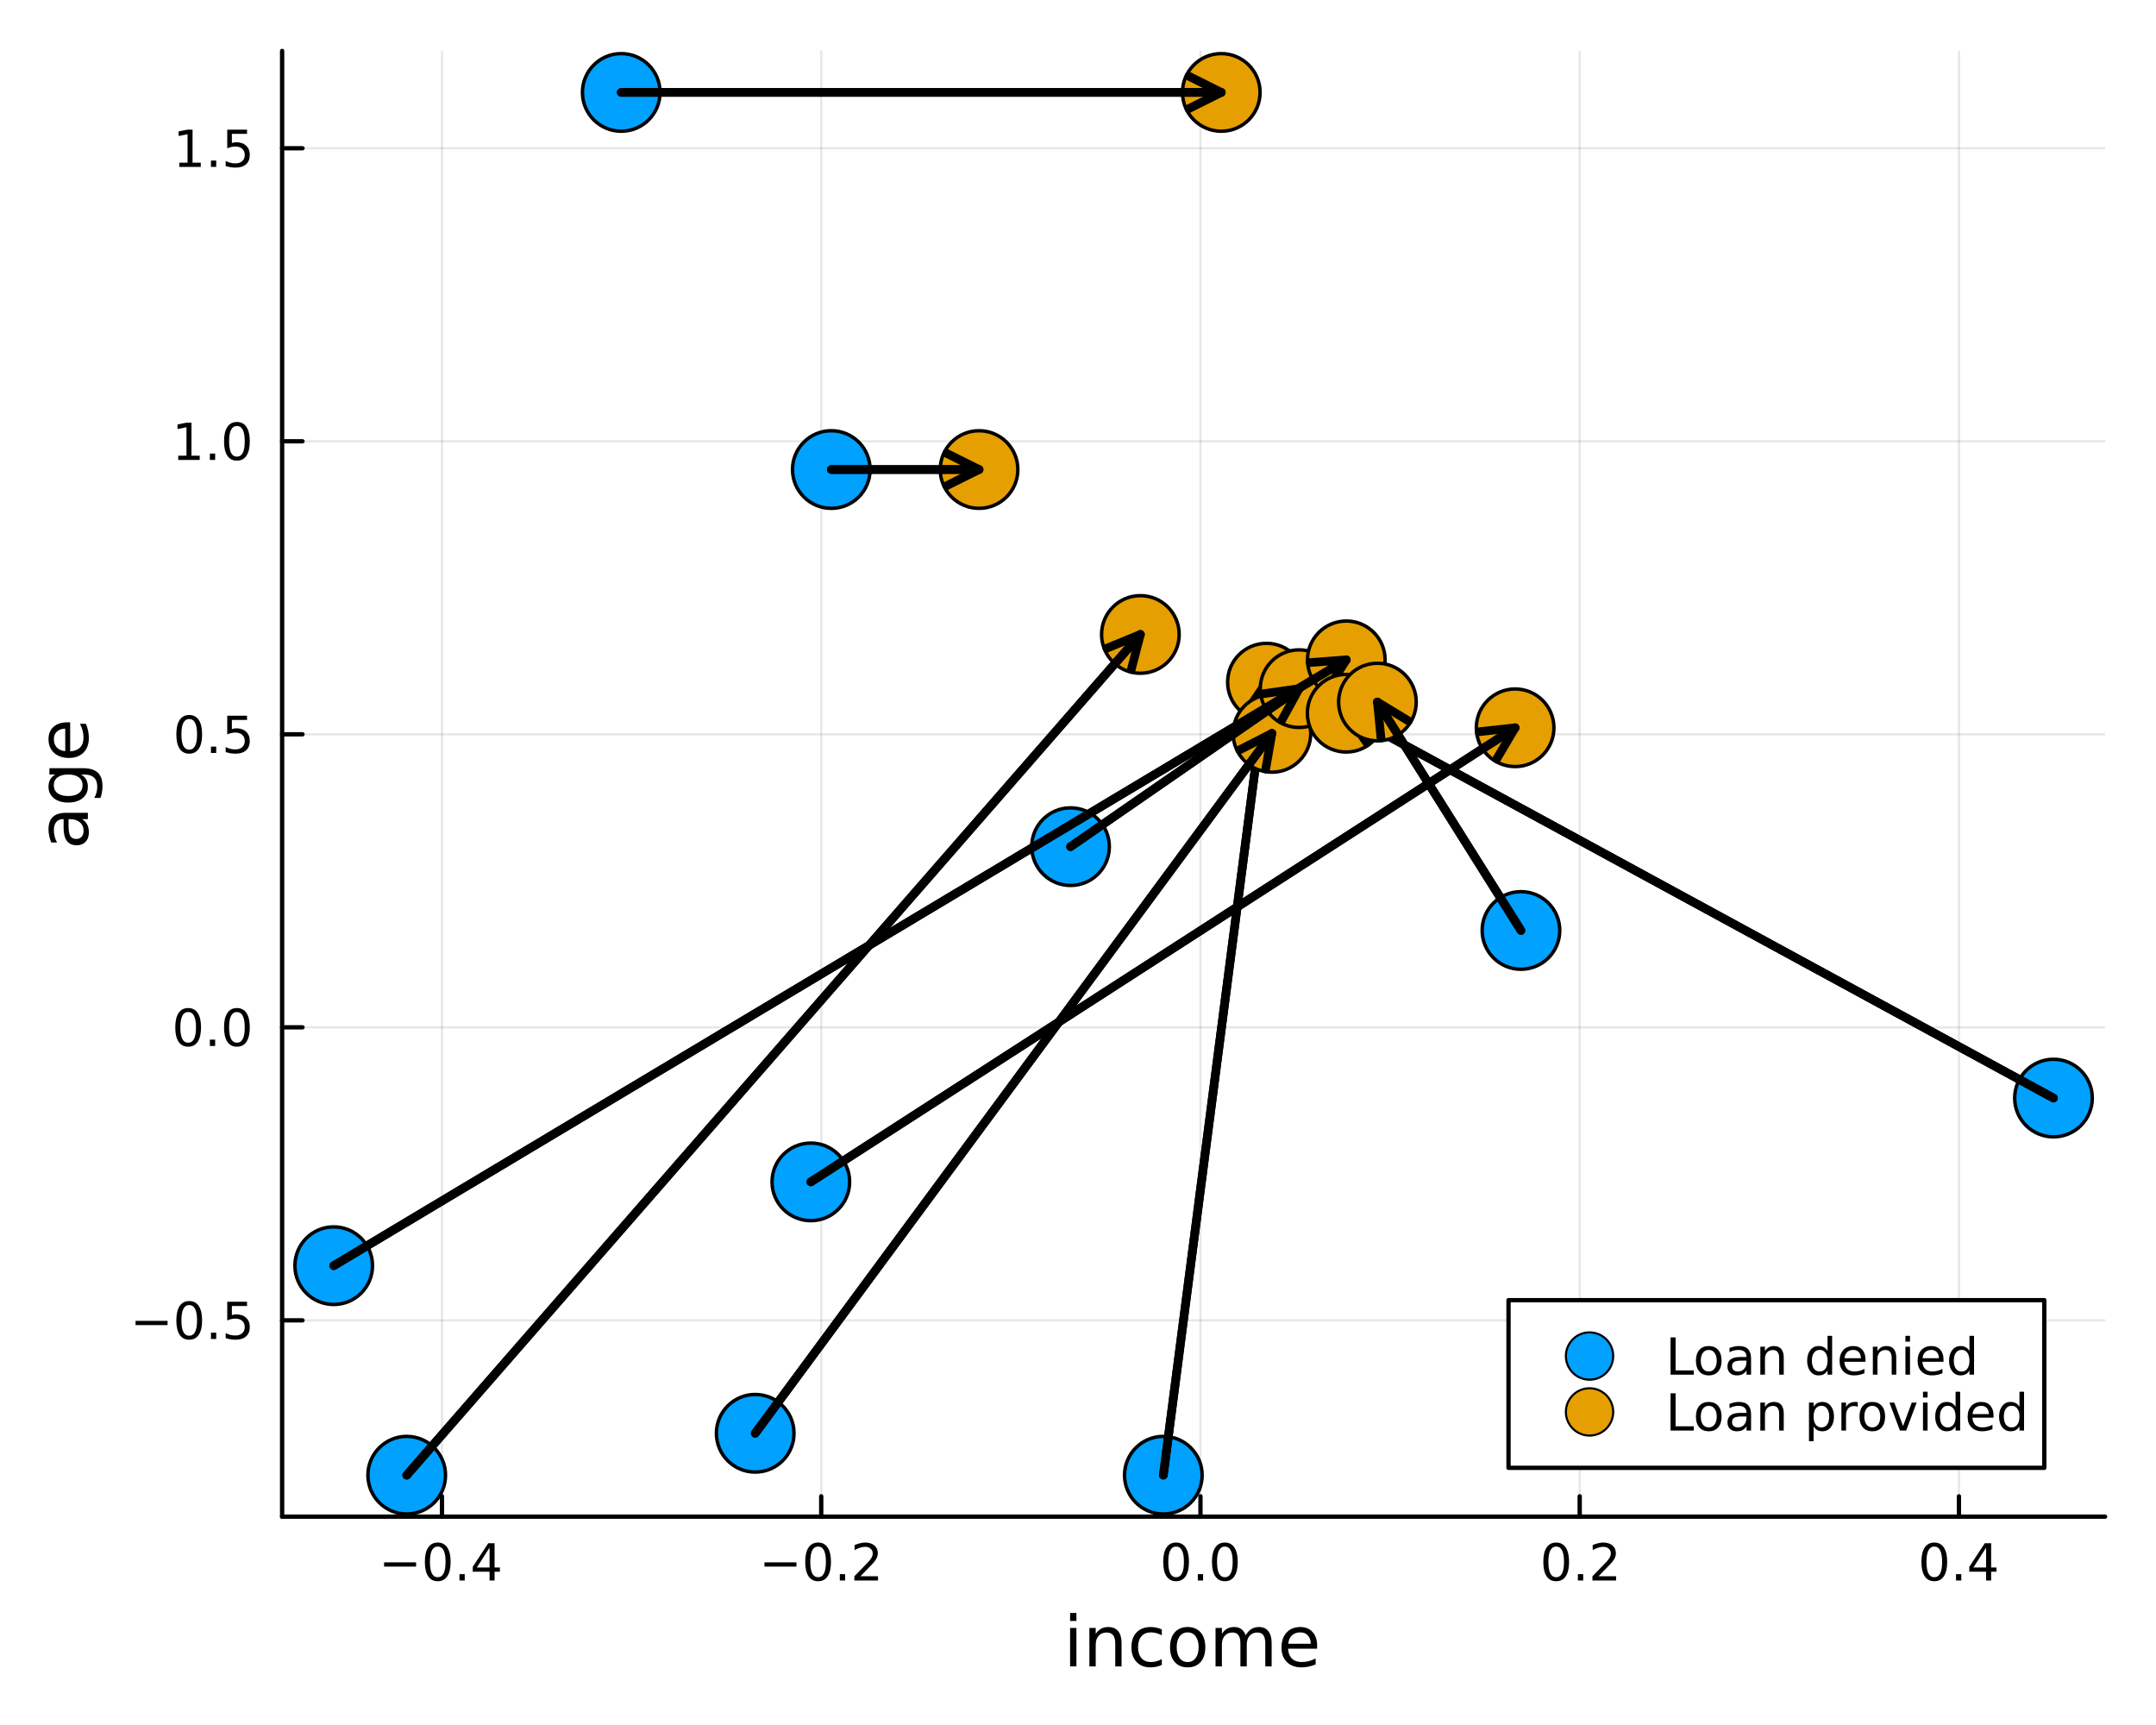 <?xml version="1.0" encoding="utf-8"?>
<svg xmlns="http://www.w3.org/2000/svg" xmlns:xlink="http://www.w3.org/1999/xlink" width="500" height="400" viewBox="0 0 2000 1600">
<rect x="0" y="0" width="2000" height="1600" fill="#333333" stroke="none"/>
<defs>
  <clipPath id="clip810">
    <rect x="0" y="0" width="2000" height="1600"/>
  </clipPath>
</defs>
<path clip-path="url(#clip810)" d="M0 1600 L2000 1600 L2000 0 L0 0  Z" fill="#ffffff" fill-rule="evenodd" fill-opacity="1"/>
<defs>
  <clipPath id="clip811">
    <rect x="400" y="0" width="1401" height="1401"/>
  </clipPath>
</defs>
<path clip-path="url(#clip810)" d="M261.713 1406.76 L1952.76 1406.76 L1952.76 47.244 L261.713 47.244  Z" fill="#ffffff" fill-rule="evenodd" fill-opacity="1"/>
<defs>
  <clipPath id="clip812">
    <rect x="261" y="47" width="1692" height="1361"/>
  </clipPath>
</defs>
<polyline clip-path="url(#clip812)" style="stroke:#000000; stroke-linecap:round; stroke-linejoin:round; stroke-width:2; stroke-opacity:0.1; fill:none" points="410.01,1406.76 410.01,47.244 "/>
<polyline clip-path="url(#clip812)" style="stroke:#000000; stroke-linecap:round; stroke-linejoin:round; stroke-width:2; stroke-opacity:0.1; fill:none" points="761.807,1406.76 761.807,47.244 "/>
<polyline clip-path="url(#clip812)" style="stroke:#000000; stroke-linecap:round; stroke-linejoin:round; stroke-width:2; stroke-opacity:0.1; fill:none" points="1113.6,1406.76 1113.6,47.244 "/>
<polyline clip-path="url(#clip812)" style="stroke:#000000; stroke-linecap:round; stroke-linejoin:round; stroke-width:2; stroke-opacity:0.1; fill:none" points="1465.4,1406.76 1465.4,47.244 "/>
<polyline clip-path="url(#clip812)" style="stroke:#000000; stroke-linecap:round; stroke-linejoin:round; stroke-width:2; stroke-opacity:0.1; fill:none" points="1817.19,1406.76 1817.19,47.244 "/>
<polyline clip-path="url(#clip810)" style="stroke:#000000; stroke-linecap:round; stroke-linejoin:round; stroke-width:4; stroke-opacity:1; fill:none" points="261.713,1406.76 1952.76,1406.76 "/>
<polyline clip-path="url(#clip810)" style="stroke:#000000; stroke-linecap:round; stroke-linejoin:round; stroke-width:4; stroke-opacity:1; fill:none" points="410.01,1406.76 410.01,1387.87 "/>
<polyline clip-path="url(#clip810)" style="stroke:#000000; stroke-linecap:round; stroke-linejoin:round; stroke-width:4; stroke-opacity:1; fill:none" points="761.807,1406.76 761.807,1387.87 "/>
<polyline clip-path="url(#clip810)" style="stroke:#000000; stroke-linecap:round; stroke-linejoin:round; stroke-width:4; stroke-opacity:1; fill:none" points="1113.6,1406.76 1113.6,1387.87 "/>
<polyline clip-path="url(#clip810)" style="stroke:#000000; stroke-linecap:round; stroke-linejoin:round; stroke-width:4; stroke-opacity:1; fill:none" points="1465.4,1406.76 1465.4,1387.87 "/>
<polyline clip-path="url(#clip810)" style="stroke:#000000; stroke-linecap:round; stroke-linejoin:round; stroke-width:4; stroke-opacity:1; fill:none" points="1817.19,1406.76 1817.19,1387.87 "/>
<path clip-path="url(#clip810)" d="M356.295 1449.14 L385.971 1449.14 L385.971 1453.07 L356.295 1453.07 L356.295 1449.14 Z" fill="#000000" fill-rule="nonzero" fill-opacity="1" /><path clip-path="url(#clip810)" d="M406.064 1434.48 Q402.453 1434.48 400.624 1438.05 Q398.818 1441.59 398.818 1448.72 Q398.818 1455.83 400.624 1459.39 Q402.453 1462.93 406.064 1462.93 Q409.698 1462.93 411.503 1459.39 Q413.332 1455.83 413.332 1448.72 Q413.332 1441.59 411.503 1438.05 Q409.698 1434.48 406.064 1434.48 M406.064 1430.78 Q411.874 1430.78 414.929 1435.39 Q418.008 1439.97 418.008 1448.72 Q418.008 1457.45 414.929 1462.05 Q411.874 1466.64 406.064 1466.64 Q400.254 1466.64 397.175 1462.05 Q394.119 1457.45 394.119 1448.72 Q394.119 1439.97 397.175 1435.39 Q400.254 1430.78 406.064 1430.78 Z" fill="#000000" fill-rule="nonzero" fill-opacity="1" /><path clip-path="url(#clip810)" d="M426.226 1460.08 L431.11 1460.08 L431.11 1465.96 L426.226 1465.96 L426.226 1460.08 Z" fill="#000000" fill-rule="nonzero" fill-opacity="1" /><path clip-path="url(#clip810)" d="M454.142 1435.48 L442.337 1453.93 L454.142 1453.93 L454.142 1435.48 M452.915 1431.4 L458.795 1431.4 L458.795 1453.93 L463.725 1453.93 L463.725 1457.82 L458.795 1457.82 L458.795 1465.96 L454.142 1465.96 L454.142 1457.82 L438.54 1457.82 L438.54 1453.3 L452.915 1431.4 Z" fill="#000000" fill-rule="nonzero" fill-opacity="1" /><path clip-path="url(#clip810)" d="M709.133 1449.14 L738.809 1449.14 L738.809 1453.07 L709.133 1453.07 L709.133 1449.14 Z" fill="#000000" fill-rule="nonzero" fill-opacity="1" /><path clip-path="url(#clip810)" d="M758.901 1434.48 Q755.29 1434.48 753.462 1438.05 Q751.656 1441.59 751.656 1448.72 Q751.656 1455.83 753.462 1459.39 Q755.29 1462.93 758.901 1462.93 Q762.536 1462.93 764.341 1459.39 Q766.17 1455.83 766.17 1448.72 Q766.17 1441.59 764.341 1438.05 Q762.536 1434.48 758.901 1434.48 M758.901 1430.78 Q764.712 1430.78 767.767 1435.39 Q770.846 1439.97 770.846 1448.72 Q770.846 1457.45 767.767 1462.05 Q764.712 1466.64 758.901 1466.64 Q753.091 1466.64 750.013 1462.05 Q746.957 1457.45 746.957 1448.72 Q746.957 1439.97 750.013 1435.39 Q753.091 1430.78 758.901 1430.78 Z" fill="#000000" fill-rule="nonzero" fill-opacity="1" /><path clip-path="url(#clip810)" d="M779.063 1460.08 L783.948 1460.08 L783.948 1465.96 L779.063 1465.96 L779.063 1460.08 Z" fill="#000000" fill-rule="nonzero" fill-opacity="1" /><path clip-path="url(#clip810)" d="M798.161 1462.03 L814.48 1462.03 L814.48 1465.96 L792.536 1465.96 L792.536 1462.03 Q795.198 1459.27 799.781 1454.64 Q804.387 1449.99 805.568 1448.65 Q807.813 1446.13 808.693 1444.39 Q809.596 1442.63 809.596 1440.94 Q809.596 1438.19 807.651 1436.45 Q805.73 1434.71 802.628 1434.71 Q800.429 1434.71 797.975 1435.48 Q795.545 1436.24 792.767 1437.79 L792.767 1433.07 Q795.591 1431.94 798.045 1431.36 Q800.498 1430.78 802.535 1430.78 Q807.906 1430.78 811.1 1433.46 Q814.295 1436.15 814.295 1440.64 Q814.295 1442.77 813.485 1444.69 Q812.697 1446.59 810.591 1449.18 Q810.012 1449.85 806.91 1453.07 Q803.809 1456.26 798.161 1462.03 Z" fill="#000000" fill-rule="nonzero" fill-opacity="1" /><path clip-path="url(#clip810)" d="M1090.99 1434.48 Q1087.38 1434.48 1085.55 1438.05 Q1083.74 1441.59 1083.74 1448.72 Q1083.74 1455.83 1085.55 1459.39 Q1087.38 1462.93 1090.99 1462.93 Q1094.62 1462.93 1096.43 1459.39 Q1098.26 1455.83 1098.26 1448.72 Q1098.26 1441.59 1096.43 1438.05 Q1094.62 1434.48 1090.99 1434.48 M1090.99 1430.78 Q1096.8 1430.78 1099.85 1435.39 Q1102.93 1439.97 1102.93 1448.72 Q1102.93 1457.45 1099.85 1462.05 Q1096.8 1466.64 1090.99 1466.64 Q1085.18 1466.64 1082.1 1462.05 Q1079.04 1457.45 1079.04 1448.72 Q1079.04 1439.97 1082.1 1435.39 Q1085.18 1430.78 1090.99 1430.78 Z" fill="#000000" fill-rule="nonzero" fill-opacity="1" /><path clip-path="url(#clip810)" d="M1111.15 1460.08 L1116.03 1460.08 L1116.03 1465.96 L1111.15 1465.96 L1111.15 1460.08 Z" fill="#000000" fill-rule="nonzero" fill-opacity="1" /><path clip-path="url(#clip810)" d="M1136.22 1434.48 Q1132.61 1434.48 1130.78 1438.05 Q1128.97 1441.59 1128.97 1448.72 Q1128.97 1455.83 1130.78 1459.39 Q1132.61 1462.93 1136.22 1462.93 Q1139.85 1462.93 1141.66 1459.39 Q1143.49 1455.83 1143.49 1448.72 Q1143.49 1441.59 1141.66 1438.05 Q1139.85 1434.48 1136.22 1434.48 M1136.22 1430.78 Q1142.03 1430.78 1145.08 1435.39 Q1148.16 1439.97 1148.16 1448.72 Q1148.16 1457.45 1145.08 1462.05 Q1142.03 1466.64 1136.22 1466.64 Q1130.41 1466.64 1127.33 1462.05 Q1124.27 1457.45 1124.27 1448.72 Q1124.27 1439.97 1127.33 1435.39 Q1130.41 1430.78 1136.22 1430.78 Z" fill="#000000" fill-rule="nonzero" fill-opacity="1" /><path clip-path="url(#clip810)" d="M1443.58 1434.48 Q1439.97 1434.48 1438.14 1438.05 Q1436.34 1441.59 1436.34 1448.72 Q1436.34 1455.83 1438.14 1459.39 Q1439.97 1462.93 1443.58 1462.93 Q1447.22 1462.93 1449.02 1459.39 Q1450.85 1455.83 1450.85 1448.72 Q1450.85 1441.59 1449.02 1438.05 Q1447.22 1434.48 1443.58 1434.48 M1443.58 1430.78 Q1449.39 1430.78 1452.45 1435.39 Q1455.53 1439.97 1455.53 1448.72 Q1455.53 1457.45 1452.45 1462.05 Q1449.39 1466.64 1443.58 1466.64 Q1437.77 1466.64 1434.69 1462.05 Q1431.64 1457.45 1431.64 1448.72 Q1431.64 1439.97 1434.69 1435.39 Q1437.77 1430.78 1443.58 1430.78 Z" fill="#000000" fill-rule="nonzero" fill-opacity="1" /><path clip-path="url(#clip810)" d="M1463.74 1460.08 L1468.63 1460.08 L1468.63 1465.96 L1463.74 1465.96 L1463.74 1460.08 Z" fill="#000000" fill-rule="nonzero" fill-opacity="1" /><path clip-path="url(#clip810)" d="M1482.84 1462.03 L1499.16 1462.03 L1499.16 1465.96 L1477.22 1465.96 L1477.22 1462.03 Q1479.88 1459.27 1484.46 1454.64 Q1489.07 1449.99 1490.25 1448.65 Q1492.49 1446.13 1493.37 1444.39 Q1494.28 1442.63 1494.28 1440.94 Q1494.28 1438.19 1492.33 1436.45 Q1490.41 1434.71 1487.31 1434.71 Q1485.11 1434.71 1482.66 1435.48 Q1480.23 1436.24 1477.45 1437.79 L1477.45 1433.07 Q1480.27 1431.94 1482.73 1431.36 Q1485.18 1430.78 1487.22 1430.78 Q1492.59 1430.78 1495.78 1433.46 Q1498.97 1436.15 1498.97 1440.64 Q1498.97 1442.77 1498.16 1444.69 Q1497.38 1446.59 1495.27 1449.18 Q1494.69 1449.85 1491.59 1453.07 Q1488.49 1456.26 1482.84 1462.03 Z" fill="#000000" fill-rule="nonzero" fill-opacity="1" /><path clip-path="url(#clip810)" d="M1794.34 1434.48 Q1790.73 1434.48 1788.9 1438.05 Q1787.09 1441.59 1787.09 1448.72 Q1787.09 1455.83 1788.9 1459.39 Q1790.73 1462.93 1794.34 1462.93 Q1797.97 1462.93 1799.78 1459.39 Q1801.6 1455.83 1801.6 1448.72 Q1801.6 1441.59 1799.78 1438.05 Q1797.97 1434.48 1794.34 1434.48 M1794.34 1430.78 Q1800.15 1430.78 1803.2 1435.39 Q1806.28 1439.97 1806.28 1448.72 Q1806.28 1457.45 1803.2 1462.05 Q1800.15 1466.64 1794.34 1466.64 Q1788.53 1466.64 1785.45 1462.05 Q1782.39 1457.45 1782.39 1448.72 Q1782.39 1439.97 1785.45 1435.39 Q1788.53 1430.78 1794.34 1430.78 Z" fill="#000000" fill-rule="nonzero" fill-opacity="1" /><path clip-path="url(#clip810)" d="M1814.5 1460.08 L1819.38 1460.08 L1819.38 1465.96 L1814.5 1465.96 L1814.5 1460.08 Z" fill="#000000" fill-rule="nonzero" fill-opacity="1" /><path clip-path="url(#clip810)" d="M1842.41 1435.48 L1830.61 1453.93 L1842.41 1453.93 L1842.41 1435.48 M1841.19 1431.4 L1847.07 1431.4 L1847.07 1453.93 L1852 1453.93 L1852 1457.82 L1847.07 1457.82 L1847.07 1465.96 L1842.41 1465.96 L1842.41 1457.82 L1826.81 1457.82 L1826.81 1453.3 L1841.19 1431.4 Z" fill="#000000" fill-rule="nonzero" fill-opacity="1" /><path clip-path="url(#clip810)" d="M992.667 1509.98 L998.524 1509.98 L998.524 1545.63 L992.667 1545.63 L992.667 1509.98 M992.667 1496.1 L998.524 1496.1 L998.524 1503.52 L992.667 1503.52 L992.667 1496.1 Z" fill="#000000" fill-rule="nonzero" fill-opacity="1" /><path clip-path="url(#clip810)" d="M1040.41 1524.11 L1040.41 1545.63 L1034.55 1545.63 L1034.55 1524.3 Q1034.55 1519.24 1032.58 1516.73 Q1030.61 1514.21 1026.66 1514.21 Q1021.92 1514.21 1019.18 1517.24 Q1016.44 1520.26 1016.44 1525.48 L1016.44 1545.63 L1010.56 1545.63 L1010.56 1509.98 L1016.44 1509.98 L1016.44 1515.52 Q1018.54 1512.3 1021.38 1510.71 Q1024.24 1509.12 1027.97 1509.12 Q1034.11 1509.12 1037.26 1512.94 Q1040.41 1516.73 1040.41 1524.11 Z" fill="#000000" fill-rule="nonzero" fill-opacity="1" /><path clip-path="url(#clip810)" d="M1077.75 1511.35 L1077.75 1516.82 Q1075.26 1515.45 1072.75 1514.79 Q1070.27 1514.09 1067.72 1514.09 Q1062.02 1514.09 1058.87 1517.71 Q1055.72 1521.31 1055.72 1527.84 Q1055.72 1534.36 1058.87 1537.99 Q1062.02 1541.59 1067.72 1541.59 Q1070.27 1541.59 1072.75 1540.92 Q1075.26 1540.22 1077.75 1538.85 L1077.75 1544.26 Q1075.29 1545.41 1072.65 1545.98 Q1070.04 1546.55 1067.08 1546.55 Q1059.03 1546.55 1054.29 1541.49 Q1049.55 1536.43 1049.55 1527.84 Q1049.55 1519.11 1054.32 1514.12 Q1059.13 1509.12 1067.46 1509.12 Q1070.17 1509.12 1072.75 1509.69 Q1075.33 1510.23 1077.75 1511.35 Z" fill="#000000" fill-rule="nonzero" fill-opacity="1" /><path clip-path="url(#clip810)" d="M1101.74 1514.09 Q1097.03 1514.09 1094.3 1517.78 Q1091.56 1521.44 1091.56 1527.84 Q1091.56 1534.23 1094.26 1537.93 Q1097 1541.59 1101.74 1541.59 Q1106.42 1541.59 1109.16 1537.89 Q1111.9 1534.2 1111.9 1527.84 Q1111.9 1521.5 1109.16 1517.81 Q1106.42 1514.09 1101.74 1514.09 M1101.74 1509.12 Q1109.38 1509.12 1113.74 1514.09 Q1118.1 1519.05 1118.1 1527.84 Q1118.1 1536.59 1113.74 1541.59 Q1109.38 1546.55 1101.74 1546.55 Q1094.07 1546.55 1089.71 1541.59 Q1085.38 1536.59 1085.38 1527.84 Q1085.38 1519.05 1089.71 1514.09 Q1094.07 1509.12 1101.74 1509.12 Z" fill="#000000" fill-rule="nonzero" fill-opacity="1" /><path clip-path="url(#clip810)" d="M1155.57 1516.82 Q1157.76 1512.88 1160.82 1511 Q1163.87 1509.12 1168.01 1509.12 Q1173.58 1509.12 1176.6 1513.04 Q1179.63 1516.92 1179.63 1524.11 L1179.63 1545.63 L1173.74 1545.63 L1173.74 1524.3 Q1173.74 1519.18 1171.93 1516.7 Q1170.11 1514.21 1166.39 1514.21 Q1161.84 1514.21 1159.19 1517.24 Q1156.55 1520.26 1156.55 1525.48 L1156.55 1545.63 L1150.66 1545.63 L1150.66 1524.3 Q1150.66 1519.15 1148.85 1516.7 Q1147.04 1514.21 1143.25 1514.21 Q1138.76 1514.21 1136.12 1517.27 Q1133.48 1520.29 1133.48 1525.48 L1133.48 1545.63 L1127.59 1545.63 L1127.59 1509.98 L1133.48 1509.98 L1133.48 1515.52 Q1135.48 1512.24 1138.28 1510.68 Q1141.08 1509.12 1144.94 1509.12 Q1148.82 1509.12 1151.52 1511.09 Q1154.26 1513.07 1155.57 1516.82 Z" fill="#000000" fill-rule="nonzero" fill-opacity="1" /><path clip-path="url(#clip810)" d="M1221.8 1526.34 L1221.8 1529.2 L1194.87 1529.2 Q1195.26 1535.25 1198.5 1538.43 Q1201.78 1541.59 1207.61 1541.59 Q1210.98 1541.59 1214.13 1540.76 Q1217.31 1539.93 1220.43 1538.28 L1220.43 1543.81 Q1217.28 1545.15 1213.97 1545.85 Q1210.66 1546.55 1207.26 1546.55 Q1198.73 1546.55 1193.73 1541.59 Q1188.76 1536.62 1188.76 1528.15 Q1188.76 1519.4 1193.47 1514.28 Q1198.22 1509.12 1206.24 1509.12 Q1213.43 1509.12 1217.6 1513.77 Q1221.8 1518.38 1221.8 1526.34 M1215.94 1524.62 Q1215.88 1519.81 1213.24 1516.95 Q1210.63 1514.09 1206.3 1514.09 Q1201.4 1514.09 1198.44 1516.85 Q1195.51 1519.62 1195.07 1524.65 L1215.94 1524.62 Z" fill="#000000" fill-rule="nonzero" fill-opacity="1" /><polyline clip-path="url(#clip812)" style="stroke:#000000; stroke-linecap:round; stroke-linejoin:round; stroke-width:2; stroke-opacity:0.1; fill:none" points="261.713,1224.69 1952.76,1224.69 "/>
<polyline clip-path="url(#clip812)" style="stroke:#000000; stroke-linecap:round; stroke-linejoin:round; stroke-width:2; stroke-opacity:0.1; fill:none" points="261.713,952.899 1952.76,952.899 "/>
<polyline clip-path="url(#clip812)" style="stroke:#000000; stroke-linecap:round; stroke-linejoin:round; stroke-width:2; stroke-opacity:0.1; fill:none" points="261.713,681.106 1952.76,681.106 "/>
<polyline clip-path="url(#clip812)" style="stroke:#000000; stroke-linecap:round; stroke-linejoin:round; stroke-width:2; stroke-opacity:0.1; fill:none" points="261.713,409.314 1952.76,409.314 "/>
<polyline clip-path="url(#clip812)" style="stroke:#000000; stroke-linecap:round; stroke-linejoin:round; stroke-width:2; stroke-opacity:0.1; fill:none" points="261.713,137.521 1952.76,137.521 "/>
<polyline clip-path="url(#clip810)" style="stroke:#000000; stroke-linecap:round; stroke-linejoin:round; stroke-width:4; stroke-opacity:1; fill:none" points="261.713,1406.76 261.713,47.244 "/>
<polyline clip-path="url(#clip810)" style="stroke:#000000; stroke-linecap:round; stroke-linejoin:round; stroke-width:4; stroke-opacity:1; fill:none" points="261.713,1224.69 280.61,1224.69 "/>
<polyline clip-path="url(#clip810)" style="stroke:#000000; stroke-linecap:round; stroke-linejoin:round; stroke-width:4; stroke-opacity:1; fill:none" points="261.713,952.899 280.61,952.899 "/>
<polyline clip-path="url(#clip810)" style="stroke:#000000; stroke-linecap:round; stroke-linejoin:round; stroke-width:4; stroke-opacity:1; fill:none" points="261.713,681.106 280.61,681.106 "/>
<polyline clip-path="url(#clip810)" style="stroke:#000000; stroke-linecap:round; stroke-linejoin:round; stroke-width:4; stroke-opacity:1; fill:none" points="261.713,409.314 280.61,409.314 "/>
<polyline clip-path="url(#clip810)" style="stroke:#000000; stroke-linecap:round; stroke-linejoin:round; stroke-width:4; stroke-opacity:1; fill:none" points="261.713,137.521 280.61,137.521 "/>
<path clip-path="url(#clip810)" d="M125.764 1225.14 L155.44 1225.14 L155.44 1229.08 L125.764 1229.08 L125.764 1225.14 Z" fill="#000000" fill-rule="nonzero" fill-opacity="1" /><path clip-path="url(#clip810)" d="M175.532 1210.49 Q171.921 1210.49 170.093 1214.05 Q168.287 1217.6 168.287 1224.73 Q168.287 1231.83 170.093 1235.4 Q171.921 1238.94 175.532 1238.94 Q179.167 1238.94 180.972 1235.4 Q182.801 1231.83 182.801 1224.73 Q182.801 1217.6 180.972 1214.05 Q179.167 1210.49 175.532 1210.49 M175.532 1206.79 Q181.343 1206.79 184.398 1211.39 Q187.477 1215.98 187.477 1224.73 Q187.477 1233.45 184.398 1238.06 Q181.343 1242.64 175.532 1242.64 Q169.722 1242.64 166.644 1238.06 Q163.588 1233.45 163.588 1224.73 Q163.588 1215.98 166.644 1211.39 Q169.722 1206.79 175.532 1206.79 Z" fill="#000000" fill-rule="nonzero" fill-opacity="1" /><path clip-path="url(#clip810)" d="M195.694 1236.09 L200.579 1236.09 L200.579 1241.97 L195.694 1241.97 L195.694 1236.09 Z" fill="#000000" fill-rule="nonzero" fill-opacity="1" /><path clip-path="url(#clip810)" d="M210.81 1207.41 L229.166 1207.41 L229.166 1211.35 L215.092 1211.35 L215.092 1219.82 Q216.111 1219.47 217.129 1219.31 Q218.148 1219.12 219.166 1219.12 Q224.953 1219.12 228.333 1222.3 Q231.713 1225.47 231.713 1230.88 Q231.713 1236.46 228.24 1239.56 Q224.768 1242.64 218.449 1242.64 Q216.273 1242.64 214.004 1242.27 Q211.759 1241.9 209.352 1241.16 L209.352 1236.46 Q211.435 1237.6 213.657 1238.15 Q215.879 1238.71 218.356 1238.71 Q222.361 1238.71 224.699 1236.6 Q227.037 1234.49 227.037 1230.88 Q227.037 1227.27 224.699 1225.17 Q222.361 1223.06 218.356 1223.06 Q216.481 1223.06 214.606 1223.48 Q212.754 1223.89 210.81 1224.77 L210.81 1207.41 Z" fill="#000000" fill-rule="nonzero" fill-opacity="1" /><path clip-path="url(#clip810)" d="M174.537 938.697 Q170.926 938.697 169.097 942.262 Q167.292 945.804 167.292 952.933 Q167.292 960.04 169.097 963.605 Q170.926 967.146 174.537 967.146 Q178.171 967.146 179.977 963.605 Q181.806 960.04 181.806 952.933 Q181.806 945.804 179.977 942.262 Q178.171 938.697 174.537 938.697 M174.537 934.994 Q180.347 934.994 183.403 939.6 Q186.481 944.183 186.481 952.933 Q186.481 961.66 183.403 966.267 Q180.347 970.85 174.537 970.85 Q168.727 970.85 165.648 966.267 Q162.593 961.66 162.593 952.933 Q162.593 944.183 165.648 939.6 Q168.727 934.994 174.537 934.994 Z" fill="#000000" fill-rule="nonzero" fill-opacity="1" /><path clip-path="url(#clip810)" d="M194.699 964.299 L199.583 964.299 L199.583 970.179 L194.699 970.179 L194.699 964.299 Z" fill="#000000" fill-rule="nonzero" fill-opacity="1" /><path clip-path="url(#clip810)" d="M219.768 938.697 Q216.157 938.697 214.328 942.262 Q212.523 945.804 212.523 952.933 Q212.523 960.04 214.328 963.605 Q216.157 967.146 219.768 967.146 Q223.403 967.146 225.208 963.605 Q227.037 960.04 227.037 952.933 Q227.037 945.804 225.208 942.262 Q223.403 938.697 219.768 938.697 M219.768 934.994 Q225.578 934.994 228.634 939.6 Q231.713 944.183 231.713 952.933 Q231.713 961.66 228.634 966.267 Q225.578 970.85 219.768 970.85 Q213.958 970.85 210.879 966.267 Q207.824 961.66 207.824 952.933 Q207.824 944.183 210.879 939.6 Q213.958 934.994 219.768 934.994 Z" fill="#000000" fill-rule="nonzero" fill-opacity="1" /><path clip-path="url(#clip810)" d="M175.532 666.905 Q171.921 666.905 170.093 670.47 Q168.287 674.011 168.287 681.141 Q168.287 688.247 170.093 691.812 Q171.921 695.354 175.532 695.354 Q179.167 695.354 180.972 691.812 Q182.801 688.247 182.801 681.141 Q182.801 674.011 180.972 670.47 Q179.167 666.905 175.532 666.905 M175.532 663.201 Q181.343 663.201 184.398 667.808 Q187.477 672.391 187.477 681.141 Q187.477 689.868 184.398 694.474 Q181.343 699.057 175.532 699.057 Q169.722 699.057 166.644 694.474 Q163.588 689.868 163.588 681.141 Q163.588 672.391 166.644 667.808 Q169.722 663.201 175.532 663.201 Z" fill="#000000" fill-rule="nonzero" fill-opacity="1" /><path clip-path="url(#clip810)" d="M195.694 692.507 L200.579 692.507 L200.579 698.386 L195.694 698.386 L195.694 692.507 Z" fill="#000000" fill-rule="nonzero" fill-opacity="1" /><path clip-path="url(#clip810)" d="M210.81 663.826 L229.166 663.826 L229.166 667.761 L215.092 667.761 L215.092 676.233 Q216.111 675.886 217.129 675.724 Q218.148 675.539 219.166 675.539 Q224.953 675.539 228.333 678.71 Q231.713 681.882 231.713 687.298 Q231.713 692.877 228.24 695.979 Q224.768 699.057 218.449 699.057 Q216.273 699.057 214.004 698.687 Q211.759 698.317 209.352 697.576 L209.352 692.877 Q211.435 694.011 213.657 694.567 Q215.879 695.122 218.356 695.122 Q222.361 695.122 224.699 693.016 Q227.037 690.909 227.037 687.298 Q227.037 683.687 224.699 681.581 Q222.361 679.474 218.356 679.474 Q216.481 679.474 214.606 679.891 Q212.754 680.308 210.81 681.187 L210.81 663.826 Z" fill="#000000" fill-rule="nonzero" fill-opacity="1" /><path clip-path="url(#clip810)" d="M165.347 422.659 L172.986 422.659 L172.986 396.293 L164.676 397.96 L164.676 393.7 L172.94 392.034 L177.616 392.034 L177.616 422.659 L185.255 422.659 L185.255 426.594 L165.347 426.594 L165.347 422.659 Z" fill="#000000" fill-rule="nonzero" fill-opacity="1" /><path clip-path="url(#clip810)" d="M194.699 420.714 L199.583 420.714 L199.583 426.594 L194.699 426.594 L194.699 420.714 Z" fill="#000000" fill-rule="nonzero" fill-opacity="1" /><path clip-path="url(#clip810)" d="M219.768 395.112 Q216.157 395.112 214.328 398.677 Q212.523 402.219 212.523 409.348 Q212.523 416.455 214.328 420.02 Q216.157 423.561 219.768 423.561 Q223.403 423.561 225.208 420.02 Q227.037 416.455 227.037 409.348 Q227.037 402.219 225.208 398.677 Q223.403 395.112 219.768 395.112 M219.768 391.409 Q225.578 391.409 228.634 396.015 Q231.713 400.599 231.713 409.348 Q231.713 418.075 228.634 422.682 Q225.578 427.265 219.768 427.265 Q213.958 427.265 210.879 422.682 Q207.824 418.075 207.824 409.348 Q207.824 400.599 210.879 396.015 Q213.958 391.409 219.768 391.409 Z" fill="#000000" fill-rule="nonzero" fill-opacity="1" /><path clip-path="url(#clip810)" d="M166.343 150.866 L173.981 150.866 L173.981 124.501 L165.671 126.167 L165.671 121.908 L173.935 120.241 L178.611 120.241 L178.611 150.866 L186.25 150.866 L186.25 154.801 L166.343 154.801 L166.343 150.866 Z" fill="#000000" fill-rule="nonzero" fill-opacity="1" /><path clip-path="url(#clip810)" d="M195.694 148.922 L200.579 148.922 L200.579 154.801 L195.694 154.801 L195.694 148.922 Z" fill="#000000" fill-rule="nonzero" fill-opacity="1" /><path clip-path="url(#clip810)" d="M210.81 120.241 L229.166 120.241 L229.166 124.177 L215.092 124.177 L215.092 132.649 Q216.111 132.301 217.129 132.139 Q218.148 131.954 219.166 131.954 Q224.953 131.954 228.333 135.126 Q231.713 138.297 231.713 143.713 Q231.713 149.292 228.24 152.394 Q224.768 155.473 218.449 155.473 Q216.273 155.473 214.004 155.102 Q211.759 154.732 209.352 153.991 L209.352 149.292 Q211.435 150.426 213.657 150.982 Q215.879 151.537 218.356 151.537 Q222.361 151.537 224.699 149.431 Q227.037 147.325 227.037 143.713 Q227.037 140.102 224.699 137.996 Q222.361 135.889 218.356 135.889 Q216.481 135.889 214.606 136.306 Q212.754 136.723 210.81 137.602 L210.81 120.241 Z" fill="#000000" fill-rule="nonzero" fill-opacity="1" /><path clip-path="url(#clip810)" d="M63.589 765.596 Q63.589 772.694 65.212 775.431 Q66.835 778.168 70.75 778.168 Q73.869 778.168 75.715 776.131 Q77.53 774.062 77.53 770.529 Q77.53 765.66 74.092 762.731 Q70.623 759.771 64.894 759.771 L63.589 759.771 L63.589 765.596 M61.17 753.915 L81.508 753.915 L81.508 759.771 L76.097 759.771 Q79.344 761.777 80.903 764.769 Q82.431 767.76 82.431 772.089 Q82.431 777.564 79.376 780.81 Q76.288 784.025 71.132 784.025 Q65.117 784.025 62.061 780.014 Q59.005 775.972 59.005 767.983 L59.005 759.771 L58.432 759.771 Q54.39 759.771 52.194 762.445 Q49.966 765.087 49.966 769.893 Q49.966 772.948 50.698 775.845 Q51.43 778.741 52.894 781.415 L47.483 781.415 Q46.242 778.2 45.637 775.176 Q45.001 772.153 45.001 769.288 Q45.001 761.554 49.011 757.734 Q53.022 753.915 61.17 753.915 Z" fill="#000000" fill-rule="nonzero" fill-opacity="1" /><path clip-path="url(#clip810)" d="M63.27 718.394 Q56.905 718.394 53.404 721.036 Q49.902 723.646 49.902 728.389 Q49.902 733.099 53.404 735.741 Q56.905 738.351 63.27 738.351 Q69.604 738.351 73.105 735.741 Q76.607 733.099 76.607 728.389 Q76.607 723.646 73.105 721.036 Q69.604 718.394 63.27 718.394 M77.084 712.538 Q86.187 712.538 90.611 716.58 Q95.067 720.622 95.067 728.961 Q95.067 732.049 94.59 734.786 Q94.144 737.523 93.189 740.101 L87.492 740.101 Q88.892 737.523 89.561 735.009 Q90.229 732.494 90.229 729.884 Q90.229 724.123 87.206 721.259 Q84.214 718.394 78.134 718.394 L75.238 718.394 Q78.389 720.209 79.949 723.041 Q81.508 725.874 81.508 729.821 Q81.508 736.377 76.511 740.388 Q71.514 744.398 63.27 744.398 Q54.995 744.398 49.998 740.388 Q45.001 736.377 45.001 729.821 Q45.001 725.874 46.56 723.041 Q48.12 720.209 51.271 718.394 L45.86 718.394 L45.86 712.538 L77.084 712.538 Z" fill="#000000" fill-rule="nonzero" fill-opacity="1" /><path clip-path="url(#clip810)" d="M62.22 669.983 L65.085 669.983 L65.085 696.91 Q71.132 696.528 74.315 693.282 Q77.466 690.003 77.466 684.179 Q77.466 680.805 76.638 677.654 Q75.811 674.471 74.156 671.352 L79.694 671.352 Q81.031 674.503 81.731 677.813 Q82.431 681.123 82.431 684.529 Q82.431 693.059 77.466 698.056 Q72.501 703.021 64.034 703.021 Q55.281 703.021 50.157 698.311 Q45.001 693.568 45.001 685.547 Q45.001 678.354 49.648 674.185 Q54.263 669.983 62.22 669.983 M60.501 675.84 Q55.695 675.903 52.831 678.545 Q49.966 681.155 49.966 685.484 Q49.966 690.385 52.735 693.345 Q55.504 696.274 60.533 696.719 L60.501 675.84 Z" fill="#000000" fill-rule="nonzero" fill-opacity="1" /><circle clip-path="url(#clip812)" cx="377.283" cy="1368.29" r="36" fill="#00a1ff" fill-rule="evenodd" fill-opacity="1" stroke="#000000" stroke-opacity="1" stroke-width="3.2"/>
<circle clip-path="url(#clip812)" cx="1057.86" cy="588.472" r="36" fill="#e69f00" fill-rule="evenodd" fill-opacity="1" stroke="#000000" stroke-opacity="1" stroke-width="3.2"/>
<polyline clip-path="url(#clip812)" style="stroke:#000000; stroke-linecap:round; stroke-linejoin:round; stroke-width:8; stroke-opacity:1; fill:none" points="377.283,1368.29 1057.86,588.472 "/>
<polyline clip-path="url(#clip812)" style="stroke:#000000; stroke-linecap:round; stroke-linejoin:round; stroke-width:8; stroke-opacity:1; fill:none" points="1026.83,601.211 1057.86,588.472 1049.43,620.937 "/>
<polyline clip-path="url(#clip812)" style="stroke:#000000; stroke-linecap:round; stroke-linejoin:round; stroke-width:8; stroke-opacity:1; fill:none" points="1057.86,588.472 377.283,1368.29 "/>
<circle clip-path="url(#clip812)" cx="1079.16" cy="1368.29" r="36" fill="#00a1ff" fill-rule="evenodd" fill-opacity="1" stroke="#000000" stroke-opacity="1" stroke-width="3.2"/>
<circle clip-path="url(#clip812)" cx="1174.79" cy="632.703" r="36" fill="#e69f00" fill-rule="evenodd" fill-opacity="1" stroke="#000000" stroke-opacity="1" stroke-width="3.2"/>
<polyline clip-path="url(#clip812)" style="stroke:#000000; stroke-linecap:round; stroke-linejoin:round; stroke-width:8; stroke-opacity:1; fill:none" points="1079.16,1368.29 1174.79,632.703 "/>
<polyline clip-path="url(#clip812)" style="stroke:#000000; stroke-linecap:round; stroke-linejoin:round; stroke-width:8; stroke-opacity:1; fill:none" points="1156.05,660.519 1174.79,632.703 1185.8,664.386 "/>
<polyline clip-path="url(#clip812)" style="stroke:#000000; stroke-linecap:round; stroke-linejoin:round; stroke-width:8; stroke-opacity:1; fill:none" points="1174.79,632.703 1079.16,1368.29 "/>
<circle clip-path="url(#clip812)" cx="700.559" cy="1329.42" r="36" fill="#00a1ff" fill-rule="evenodd" fill-opacity="1" stroke="#000000" stroke-opacity="1" stroke-width="3.2"/>
<circle clip-path="url(#clip812)" cx="1179.89" cy="680.247" r="36" fill="#e69f00" fill-rule="evenodd" fill-opacity="1" stroke="#000000" stroke-opacity="1" stroke-width="3.2"/>
<polyline clip-path="url(#clip812)" style="stroke:#000000; stroke-linecap:round; stroke-linejoin:round; stroke-width:8; stroke-opacity:1; fill:none" points="700.559,1329.42 1179.89,680.247 "/>
<polyline clip-path="url(#clip812)" style="stroke:#000000; stroke-linecap:round; stroke-linejoin:round; stroke-width:8; stroke-opacity:1; fill:none" points="1150.01,695.471 1179.89,680.247 1174.14,713.291 "/>
<polyline clip-path="url(#clip812)" style="stroke:#000000; stroke-linecap:round; stroke-linejoin:round; stroke-width:8; stroke-opacity:1; fill:none" points="1179.89,680.247 700.559,1329.42 "/>
<circle clip-path="url(#clip812)" cx="771.159" cy="435.512" r="36" fill="#00a1ff" fill-rule="evenodd" fill-opacity="1" stroke="#000000" stroke-opacity="1" stroke-width="3.2"/>
<circle clip-path="url(#clip812)" cx="908.199" cy="435.512" r="36" fill="#e69f00" fill-rule="evenodd" fill-opacity="1" stroke="#000000" stroke-opacity="1" stroke-width="3.2"/>
<polyline clip-path="url(#clip812)" style="stroke:#000000; stroke-linecap:round; stroke-linejoin:round; stroke-width:8; stroke-opacity:1; fill:none" points="771.159,435.512 908.199,435.512 "/>
<polyline clip-path="url(#clip812)" style="stroke:#000000; stroke-linecap:round; stroke-linejoin:round; stroke-width:8; stroke-opacity:1; fill:none" points="878.199,420.512 908.199,435.512 878.199,450.512 "/>
<polyline clip-path="url(#clip812)" style="stroke:#000000; stroke-linecap:round; stroke-linejoin:round; stroke-width:8; stroke-opacity:1; fill:none" points="908.199,435.512 771.159,435.512 "/>
<circle clip-path="url(#clip812)" cx="752.167" cy="1096.23" r="36" fill="#00a1ff" fill-rule="evenodd" fill-opacity="1" stroke="#000000" stroke-opacity="1" stroke-width="3.2"/>
<circle clip-path="url(#clip812)" cx="1405.49" cy="675.042" r="36" fill="#e69f00" fill-rule="evenodd" fill-opacity="1" stroke="#000000" stroke-opacity="1" stroke-width="3.2"/>
<polyline clip-path="url(#clip812)" style="stroke:#000000; stroke-linecap:round; stroke-linejoin:round; stroke-width:8; stroke-opacity:1; fill:none" points="752.167,1096.23 1405.49,675.042 "/>
<polyline clip-path="url(#clip812)" style="stroke:#000000; stroke-linecap:round; stroke-linejoin:round; stroke-width:8; stroke-opacity:1; fill:none" points="1372.14,678.691 1405.49,675.042 1388.4,703.905 "/>
<polyline clip-path="url(#clip812)" style="stroke:#000000; stroke-linecap:round; stroke-linejoin:round; stroke-width:8; stroke-opacity:1; fill:none" points="1405.49,675.042 752.167,1096.23 "/>
<circle clip-path="url(#clip812)" cx="993.076" cy="785.302" r="36" fill="#00a1ff" fill-rule="evenodd" fill-opacity="1" stroke="#000000" stroke-opacity="1" stroke-width="3.2"/>
<circle clip-path="url(#clip812)" cx="1205.11" cy="638.752" r="36" fill="#e69f00" fill-rule="evenodd" fill-opacity="1" stroke="#000000" stroke-opacity="1" stroke-width="3.2"/>
<polyline clip-path="url(#clip812)" style="stroke:#000000; stroke-linecap:round; stroke-linejoin:round; stroke-width:8; stroke-opacity:1; fill:none" points="993.076,785.302 1205.11,638.752 "/>
<polyline clip-path="url(#clip812)" style="stroke:#000000; stroke-linecap:round; stroke-linejoin:round; stroke-width:8; stroke-opacity:1; fill:none" points="1171.9,643.47 1205.11,638.752 1188.96,668.149 "/>
<polyline clip-path="url(#clip812)" style="stroke:#000000; stroke-linecap:round; stroke-linejoin:round; stroke-width:8; stroke-opacity:1; fill:none" points="1205.11,638.752 993.076,785.302 "/>
<circle clip-path="url(#clip812)" cx="309.572" cy="1173.96" r="36" fill="#00a1ff" fill-rule="evenodd" fill-opacity="1" stroke="#000000" stroke-opacity="1" stroke-width="3.2"/>
<circle clip-path="url(#clip812)" cx="1248.88" cy="612.018" r="36" fill="#e69f00" fill-rule="evenodd" fill-opacity="1" stroke="#000000" stroke-opacity="1" stroke-width="3.2"/>
<polyline clip-path="url(#clip812)" style="stroke:#000000; stroke-linecap:round; stroke-linejoin:round; stroke-width:8; stroke-opacity:1; fill:none" points="309.572,1173.96 1248.88,612.018 "/>
<polyline clip-path="url(#clip812)" style="stroke:#000000; stroke-linecap:round; stroke-linejoin:round; stroke-width:8; stroke-opacity:1; fill:none" points="1215.44,614.548 1248.88,612.018 1230.84,640.292 "/>
<polyline clip-path="url(#clip812)" style="stroke:#000000; stroke-linecap:round; stroke-linejoin:round; stroke-width:8; stroke-opacity:1; fill:none" points="1248.88,612.018 309.572,1173.96 "/>
<circle clip-path="url(#clip812)" cx="576.285" cy="85.721" r="36" fill="#00a1ff" fill-rule="evenodd" fill-opacity="1" stroke="#000000" stroke-opacity="1" stroke-width="3.2"/>
<circle clip-path="url(#clip812)" cx="1132.9" cy="85.721" r="36" fill="#e69f00" fill-rule="evenodd" fill-opacity="1" stroke="#000000" stroke-opacity="1" stroke-width="3.2"/>
<polyline clip-path="url(#clip812)" style="stroke:#000000; stroke-linecap:round; stroke-linejoin:round; stroke-width:8; stroke-opacity:1; fill:none" points="576.285,85.721 1132.9,85.721 "/>
<polyline clip-path="url(#clip812)" style="stroke:#000000; stroke-linecap:round; stroke-linejoin:round; stroke-width:8; stroke-opacity:1; fill:none" points="1102.9,70.721 1132.9,85.721 1102.9,100.721 "/>
<polyline clip-path="url(#clip812)" style="stroke:#000000; stroke-linecap:round; stroke-linejoin:round; stroke-width:8; stroke-opacity:1; fill:none" points="1132.9,85.721 576.285,85.721 "/>
<circle clip-path="url(#clip812)" cx="1904.9" cy="1018.5" r="36" fill="#00a1ff" fill-rule="evenodd" fill-opacity="1" stroke="#000000" stroke-opacity="1" stroke-width="3.2"/>
<circle clip-path="url(#clip812)" cx="1248.76" cy="661.541" r="36" fill="#e69f00" fill-rule="evenodd" fill-opacity="1" stroke="#000000" stroke-opacity="1" stroke-width="3.2"/>
<polyline clip-path="url(#clip812)" style="stroke:#000000; stroke-linecap:round; stroke-linejoin:round; stroke-width:8; stroke-opacity:1; fill:none" points="1904.9,1018.5 1248.76,661.541 "/>
<polyline clip-path="url(#clip812)" style="stroke:#000000; stroke-linecap:round; stroke-linejoin:round; stroke-width:8; stroke-opacity:1; fill:none" points="1267.94,689.054 1248.76,661.541 1282.28,662.701 "/>
<polyline clip-path="url(#clip812)" style="stroke:#000000; stroke-linecap:round; stroke-linejoin:round; stroke-width:8; stroke-opacity:1; fill:none" points="1248.76,661.541 1904.9,1018.5 "/>
<circle clip-path="url(#clip812)" cx="1410.9" cy="863.034" r="36" fill="#00a1ff" fill-rule="evenodd" fill-opacity="1" stroke="#000000" stroke-opacity="1" stroke-width="3.2"/>
<circle clip-path="url(#clip812)" cx="1277.76" cy="651.174" r="36" fill="#e69f00" fill-rule="evenodd" fill-opacity="1" stroke="#000000" stroke-opacity="1" stroke-width="3.2"/>
<polyline clip-path="url(#clip812)" style="stroke:#000000; stroke-linecap:round; stroke-linejoin:round; stroke-width:8; stroke-opacity:1; fill:none" points="1410.9,863.034 1277.76,651.174 "/>
<polyline clip-path="url(#clip812)" style="stroke:#000000; stroke-linecap:round; stroke-linejoin:round; stroke-width:8; stroke-opacity:1; fill:none" points="1281.03,684.556 1277.76,651.174 1306.43,668.594 "/>
<polyline clip-path="url(#clip812)" style="stroke:#000000; stroke-linecap:round; stroke-linejoin:round; stroke-width:8; stroke-opacity:1; fill:none" points="1277.76,651.174 1410.9,863.034 "/>
<path clip-path="url(#clip810)" d="M1399.37 1361.45 L1896.39 1361.45 L1896.39 1205.93 L1399.37 1205.93  Z" fill="#ffffff" fill-rule="evenodd" fill-opacity="1"/>
<polyline clip-path="url(#clip810)" style="stroke:#000000; stroke-linecap:round; stroke-linejoin:round; stroke-width:4; stroke-opacity:1; fill:none" points="1399.37,1361.45 1896.39,1361.45 1896.39,1205.93 1399.37,1205.93 1399.37,1361.45 "/>
<circle clip-path="url(#clip810)" cx="1474.53" cy="1257.77" r="21.943" fill="#00a1ff" fill-rule="evenodd" fill-opacity="1" stroke="#000000" stroke-opacity="1" stroke-width="1.95"/>
<path clip-path="url(#clip810)" d="M1549.68 1240.49 L1554.36 1240.49 L1554.36 1271.11 L1571.19 1271.11 L1571.19 1275.05 L1549.68 1275.05 L1549.68 1240.49 Z" fill="#000000" fill-rule="nonzero" fill-opacity="1" /><path clip-path="url(#clip810)" d="M1585.12 1252.11 Q1581.7 1252.11 1579.71 1254.79 Q1577.72 1257.45 1577.72 1262.11 Q1577.72 1266.76 1579.68 1269.44 Q1581.67 1272.11 1585.12 1272.11 Q1588.53 1272.11 1590.52 1269.42 Q1592.51 1266.74 1592.51 1262.11 Q1592.51 1257.5 1590.52 1254.82 Q1588.53 1252.11 1585.12 1252.11 M1585.12 1248.5 Q1590.68 1248.5 1593.85 1252.11 Q1597.02 1255.72 1597.02 1262.11 Q1597.02 1268.47 1593.85 1272.11 Q1590.68 1275.72 1585.12 1275.72 Q1579.54 1275.72 1576.37 1272.11 Q1573.23 1268.47 1573.23 1262.11 Q1573.23 1255.72 1576.37 1252.11 Q1579.54 1248.5 1585.12 1248.5 Z" fill="#000000" fill-rule="nonzero" fill-opacity="1" /><path clip-path="url(#clip810)" d="M1615.86 1262.01 Q1610.7 1262.01 1608.71 1263.19 Q1606.72 1264.38 1606.72 1267.22 Q1606.72 1269.49 1608.2 1270.83 Q1609.71 1272.15 1612.28 1272.15 Q1615.82 1272.15 1617.95 1269.65 Q1620.1 1267.13 1620.1 1262.96 L1620.1 1262.01 L1615.86 1262.01 M1624.36 1260.25 L1624.36 1275.05 L1620.1 1275.05 L1620.1 1271.11 Q1618.64 1273.47 1616.47 1274.61 Q1614.29 1275.72 1611.14 1275.72 Q1607.16 1275.72 1604.8 1273.5 Q1602.46 1271.25 1602.46 1267.5 Q1602.46 1263.13 1605.38 1260.9 Q1608.32 1258.68 1614.13 1258.68 L1620.1 1258.68 L1620.1 1258.26 Q1620.1 1255.32 1618.16 1253.73 Q1616.23 1252.11 1612.74 1252.11 Q1610.52 1252.11 1608.41 1252.64 Q1606.3 1253.17 1604.36 1254.24 L1604.36 1250.3 Q1606.7 1249.4 1608.9 1248.96 Q1611.1 1248.5 1613.18 1248.5 Q1618.8 1248.5 1621.58 1251.41 Q1624.36 1254.33 1624.36 1260.25 Z" fill="#000000" fill-rule="nonzero" fill-opacity="1" /><path clip-path="url(#clip810)" d="M1654.68 1259.4 L1654.68 1275.05 L1650.42 1275.05 L1650.42 1259.54 Q1650.42 1255.86 1648.99 1254.03 Q1647.55 1252.2 1644.68 1252.2 Q1641.23 1252.2 1639.24 1254.4 Q1637.25 1256.6 1637.25 1260.39 L1637.25 1275.05 L1632.97 1275.05 L1632.97 1249.12 L1637.25 1249.12 L1637.25 1253.15 Q1638.78 1250.81 1640.84 1249.65 Q1642.92 1248.5 1645.63 1248.5 Q1650.1 1248.5 1652.39 1251.27 Q1654.68 1254.03 1654.68 1259.4 Z" fill="#000000" fill-rule="nonzero" fill-opacity="1" /><path clip-path="url(#clip810)" d="M1695.31 1253.06 L1695.31 1239.03 L1699.57 1239.03 L1699.57 1275.05 L1695.31 1275.05 L1695.31 1271.16 Q1693.97 1273.47 1691.9 1274.61 Q1689.87 1275.72 1687 1275.72 Q1682.3 1275.72 1679.34 1271.97 Q1676.4 1268.22 1676.4 1262.11 Q1676.4 1256 1679.34 1252.25 Q1682.3 1248.5 1687 1248.5 Q1689.87 1248.5 1691.9 1249.63 Q1693.97 1250.74 1695.31 1253.06 M1680.79 1262.11 Q1680.79 1266.81 1682.72 1269.49 Q1684.66 1272.15 1688.04 1272.15 Q1691.42 1272.15 1693.36 1269.49 Q1695.31 1266.81 1695.31 1262.11 Q1695.31 1257.41 1693.36 1254.75 Q1691.42 1252.06 1688.04 1252.06 Q1684.66 1252.06 1682.72 1254.75 Q1680.79 1257.41 1680.79 1262.11 Z" fill="#000000" fill-rule="nonzero" fill-opacity="1" /><path clip-path="url(#clip810)" d="M1730.52 1261.02 L1730.52 1263.1 L1710.93 1263.1 Q1711.21 1267.5 1713.57 1269.82 Q1715.96 1272.11 1720.19 1272.11 Q1722.65 1272.11 1724.94 1271.5 Q1727.25 1270.9 1729.52 1269.7 L1729.52 1273.73 Q1727.23 1274.7 1724.82 1275.21 Q1722.41 1275.72 1719.94 1275.72 Q1713.73 1275.72 1710.1 1272.11 Q1706.49 1268.5 1706.49 1262.34 Q1706.49 1255.97 1709.91 1252.25 Q1713.36 1248.5 1719.2 1248.5 Q1724.43 1248.5 1727.46 1251.88 Q1730.52 1255.23 1730.52 1261.02 M1726.26 1259.77 Q1726.21 1256.27 1724.29 1254.19 Q1722.39 1252.11 1719.24 1252.11 Q1715.68 1252.11 1713.53 1254.12 Q1711.4 1256.13 1711.07 1259.79 L1726.26 1259.77 Z" fill="#000000" fill-rule="nonzero" fill-opacity="1" /><path clip-path="url(#clip810)" d="M1759.06 1259.4 L1759.06 1275.05 L1754.8 1275.05 L1754.8 1259.54 Q1754.8 1255.86 1753.36 1254.03 Q1751.93 1252.2 1749.06 1252.2 Q1745.61 1252.2 1743.62 1254.4 Q1741.63 1256.6 1741.63 1260.39 L1741.63 1275.05 L1737.34 1275.05 L1737.34 1249.12 L1741.63 1249.12 L1741.63 1253.15 Q1743.15 1250.81 1745.21 1249.65 Q1747.3 1248.5 1750.01 1248.5 Q1754.47 1248.5 1756.77 1251.27 Q1759.06 1254.03 1759.06 1259.4 Z" fill="#000000" fill-rule="nonzero" fill-opacity="1" /><path clip-path="url(#clip810)" d="M1767.55 1249.12 L1771.81 1249.12 L1771.81 1275.05 L1767.55 1275.05 L1767.55 1249.12 M1767.55 1239.03 L1771.81 1239.03 L1771.81 1244.42 L1767.55 1244.42 L1767.55 1239.03 Z" fill="#000000" fill-rule="nonzero" fill-opacity="1" /><path clip-path="url(#clip810)" d="M1802.9 1261.02 L1802.9 1263.1 L1783.32 1263.1 Q1783.59 1267.5 1785.96 1269.82 Q1788.34 1272.11 1792.58 1272.11 Q1795.03 1272.11 1797.32 1271.5 Q1799.64 1270.9 1801.9 1269.7 L1801.9 1273.73 Q1799.61 1274.7 1797.21 1275.21 Q1794.8 1275.72 1792.32 1275.72 Q1786.12 1275.72 1782.48 1272.11 Q1778.87 1268.5 1778.87 1262.34 Q1778.87 1255.97 1782.3 1252.25 Q1785.75 1248.5 1791.58 1248.5 Q1796.81 1248.5 1799.84 1251.88 Q1802.9 1255.23 1802.9 1261.02 M1798.64 1259.77 Q1798.59 1256.27 1796.67 1254.19 Q1794.77 1252.11 1791.63 1252.11 Q1788.06 1252.11 1785.91 1254.12 Q1783.78 1256.13 1783.46 1259.79 L1798.64 1259.77 Z" fill="#000000" fill-rule="nonzero" fill-opacity="1" /><path clip-path="url(#clip810)" d="M1826.95 1253.06 L1826.95 1239.03 L1831.21 1239.03 L1831.21 1275.05 L1826.95 1275.05 L1826.95 1271.16 Q1825.61 1273.47 1823.55 1274.61 Q1821.51 1275.72 1818.64 1275.72 Q1813.94 1275.72 1810.98 1271.97 Q1808.04 1268.22 1808.04 1262.11 Q1808.04 1256 1810.98 1252.25 Q1813.94 1248.5 1818.64 1248.5 Q1821.51 1248.5 1823.55 1249.63 Q1825.61 1250.74 1826.95 1253.06 M1812.44 1262.11 Q1812.44 1266.81 1814.36 1269.49 Q1816.3 1272.15 1819.68 1272.15 Q1823.06 1272.15 1825.01 1269.49 Q1826.95 1266.81 1826.95 1262.11 Q1826.95 1257.41 1825.01 1254.75 Q1823.06 1252.06 1819.68 1252.06 Q1816.3 1252.06 1814.36 1254.75 Q1812.44 1257.41 1812.44 1262.11 Z" fill="#000000" fill-rule="nonzero" fill-opacity="1" /><circle clip-path="url(#clip810)" cx="1474.53" cy="1309.61" r="21.943" fill="#e69f00" fill-rule="evenodd" fill-opacity="1" stroke="#000000" stroke-opacity="1" stroke-width="1.95"/>
<path clip-path="url(#clip810)" d="M1549.68 1292.33 L1554.36 1292.33 L1554.36 1322.95 L1571.19 1322.95 L1571.19 1326.89 L1549.68 1326.89 L1549.68 1292.33 Z" fill="#000000" fill-rule="nonzero" fill-opacity="1" /><path clip-path="url(#clip810)" d="M1585.12 1303.95 Q1581.7 1303.95 1579.71 1306.63 Q1577.72 1309.29 1577.72 1313.95 Q1577.72 1318.6 1579.68 1321.28 Q1581.67 1323.95 1585.12 1323.95 Q1588.53 1323.95 1590.52 1321.26 Q1592.51 1318.58 1592.51 1313.95 Q1592.51 1309.34 1590.52 1306.66 Q1588.53 1303.95 1585.12 1303.95 M1585.12 1300.34 Q1590.68 1300.34 1593.85 1303.95 Q1597.02 1307.56 1597.02 1313.95 Q1597.02 1320.31 1593.85 1323.95 Q1590.68 1327.56 1585.12 1327.56 Q1579.54 1327.56 1576.37 1323.95 Q1573.23 1320.31 1573.23 1313.95 Q1573.23 1307.56 1576.37 1303.95 Q1579.54 1300.34 1585.12 1300.34 Z" fill="#000000" fill-rule="nonzero" fill-opacity="1" /><path clip-path="url(#clip810)" d="M1615.86 1313.85 Q1610.7 1313.85 1608.71 1315.03 Q1606.72 1316.22 1606.72 1319.06 Q1606.72 1321.33 1608.2 1322.67 Q1609.71 1323.99 1612.28 1323.99 Q1615.82 1323.99 1617.95 1321.49 Q1620.1 1318.97 1620.1 1314.8 L1620.1 1313.85 L1615.86 1313.85 M1624.36 1312.09 L1624.36 1326.89 L1620.1 1326.89 L1620.1 1322.95 Q1618.64 1325.31 1616.47 1326.45 Q1614.29 1327.56 1611.14 1327.56 Q1607.16 1327.56 1604.8 1325.34 Q1602.46 1323.09 1602.46 1319.34 Q1602.46 1314.97 1605.38 1312.74 Q1608.32 1310.52 1614.13 1310.52 L1620.1 1310.52 L1620.1 1310.1 Q1620.1 1307.16 1618.16 1305.57 Q1616.23 1303.95 1612.74 1303.95 Q1610.52 1303.95 1608.41 1304.48 Q1606.3 1305.01 1604.36 1306.08 L1604.36 1302.14 Q1606.7 1301.24 1608.9 1300.8 Q1611.1 1300.34 1613.18 1300.34 Q1618.8 1300.34 1621.58 1303.25 Q1624.36 1306.17 1624.36 1312.09 Z" fill="#000000" fill-rule="nonzero" fill-opacity="1" /><path clip-path="url(#clip810)" d="M1654.68 1311.24 L1654.68 1326.89 L1650.42 1326.89 L1650.42 1311.38 Q1650.42 1307.7 1648.99 1305.87 Q1647.55 1304.04 1644.68 1304.04 Q1641.23 1304.04 1639.24 1306.24 Q1637.25 1308.44 1637.25 1312.23 L1637.25 1326.89 L1632.97 1326.89 L1632.97 1300.96 L1637.25 1300.96 L1637.25 1304.99 Q1638.78 1302.65 1640.84 1301.49 Q1642.92 1300.34 1645.63 1300.34 Q1650.1 1300.34 1652.39 1303.11 Q1654.68 1305.87 1654.68 1311.24 Z" fill="#000000" fill-rule="nonzero" fill-opacity="1" /><path clip-path="url(#clip810)" d="M1682.37 1323 L1682.37 1336.75 L1678.09 1336.75 L1678.09 1300.96 L1682.37 1300.96 L1682.37 1304.9 Q1683.71 1302.58 1685.75 1301.47 Q1687.81 1300.34 1690.65 1300.34 Q1695.38 1300.34 1698.32 1304.09 Q1701.28 1307.84 1701.28 1313.95 Q1701.28 1320.06 1698.32 1323.81 Q1695.38 1327.56 1690.65 1327.56 Q1687.81 1327.56 1685.75 1326.45 Q1683.71 1325.31 1682.37 1323 M1696.86 1313.95 Q1696.86 1309.25 1694.91 1306.59 Q1692.99 1303.9 1689.61 1303.9 Q1686.23 1303.9 1684.29 1306.59 Q1682.37 1309.25 1682.37 1313.95 Q1682.37 1318.65 1684.29 1321.33 Q1686.23 1323.99 1689.61 1323.99 Q1692.99 1323.99 1694.91 1321.33 Q1696.86 1318.65 1696.86 1313.95 Z" fill="#000000" fill-rule="nonzero" fill-opacity="1" /><path clip-path="url(#clip810)" d="M1723.36 1304.94 Q1722.65 1304.53 1721.79 1304.34 Q1720.96 1304.13 1719.94 1304.13 Q1716.33 1304.13 1714.38 1306.49 Q1712.46 1308.83 1712.46 1313.23 L1712.46 1326.89 L1708.18 1326.89 L1708.18 1300.96 L1712.46 1300.96 L1712.46 1304.99 Q1713.8 1302.63 1715.96 1301.49 Q1718.11 1300.34 1721.19 1300.34 Q1721.63 1300.34 1722.16 1300.41 Q1722.69 1300.45 1723.34 1300.57 L1723.36 1304.94 Z" fill="#000000" fill-rule="nonzero" fill-opacity="1" /><path clip-path="url(#clip810)" d="M1736.84 1303.95 Q1733.41 1303.95 1731.42 1306.63 Q1729.43 1309.29 1729.43 1313.95 Q1729.43 1318.6 1731.4 1321.28 Q1733.39 1323.95 1736.84 1323.95 Q1740.24 1323.95 1742.23 1321.26 Q1744.22 1318.58 1744.22 1313.95 Q1744.22 1309.34 1742.23 1306.66 Q1740.24 1303.95 1736.84 1303.95 M1736.84 1300.34 Q1742.39 1300.34 1745.56 1303.95 Q1748.73 1307.56 1748.73 1313.95 Q1748.73 1320.31 1745.56 1323.95 Q1742.39 1327.56 1736.84 1327.56 Q1731.26 1327.56 1728.09 1323.95 Q1724.94 1320.31 1724.94 1313.95 Q1724.94 1307.56 1728.09 1303.95 Q1731.26 1300.34 1736.84 1300.34 Z" fill="#000000" fill-rule="nonzero" fill-opacity="1" /><path clip-path="url(#clip810)" d="M1752.74 1300.96 L1757.25 1300.96 L1765.35 1322.72 L1773.46 1300.96 L1777.97 1300.96 L1768.25 1326.89 L1762.46 1326.89 L1752.74 1300.96 Z" fill="#000000" fill-rule="nonzero" fill-opacity="1" /><path clip-path="url(#clip810)" d="M1783.85 1300.96 L1788.11 1300.96 L1788.11 1326.89 L1783.85 1326.89 L1783.85 1300.96 M1783.85 1290.87 L1788.11 1290.87 L1788.11 1296.26 L1783.85 1296.26 L1783.85 1290.87 Z" fill="#000000" fill-rule="nonzero" fill-opacity="1" /><path clip-path="url(#clip810)" d="M1814.08 1304.9 L1814.08 1290.87 L1818.34 1290.87 L1818.34 1326.89 L1814.08 1326.89 L1814.08 1323 Q1812.74 1325.31 1810.68 1326.45 Q1808.64 1327.56 1805.77 1327.56 Q1801.07 1327.56 1798.11 1323.81 Q1795.17 1320.06 1795.17 1313.95 Q1795.17 1307.84 1798.11 1304.09 Q1801.07 1300.34 1805.77 1300.34 Q1808.64 1300.34 1810.68 1301.47 Q1812.74 1302.58 1814.08 1304.9 M1799.57 1313.95 Q1799.57 1318.65 1801.49 1321.33 Q1803.43 1323.99 1806.81 1323.99 Q1810.19 1323.99 1812.14 1321.33 Q1814.08 1318.65 1814.08 1313.95 Q1814.08 1309.25 1812.14 1306.59 Q1810.19 1303.9 1806.81 1303.9 Q1803.43 1303.9 1801.49 1306.59 Q1799.57 1309.25 1799.57 1313.95 Z" fill="#000000" fill-rule="nonzero" fill-opacity="1" /><path clip-path="url(#clip810)" d="M1849.29 1312.86 L1849.29 1314.94 L1829.71 1314.94 Q1829.98 1319.34 1832.34 1321.66 Q1834.73 1323.95 1838.96 1323.95 Q1841.42 1323.95 1843.71 1323.34 Q1846.02 1322.74 1848.29 1321.54 L1848.29 1325.57 Q1846 1326.54 1843.59 1327.05 Q1841.19 1327.56 1838.71 1327.56 Q1832.51 1327.56 1828.87 1323.95 Q1825.26 1320.34 1825.26 1314.18 Q1825.26 1307.81 1828.69 1304.09 Q1832.14 1300.34 1837.97 1300.34 Q1843.2 1300.34 1846.23 1303.72 Q1849.29 1307.07 1849.29 1312.86 M1845.03 1311.61 Q1844.98 1308.11 1843.06 1306.03 Q1841.16 1303.95 1838.02 1303.95 Q1834.45 1303.95 1832.3 1305.96 Q1830.17 1307.97 1829.84 1311.63 L1845.03 1311.61 Z" fill="#000000" fill-rule="nonzero" fill-opacity="1" /><path clip-path="url(#clip810)" d="M1873.34 1304.9 L1873.34 1290.87 L1877.6 1290.87 L1877.6 1326.89 L1873.34 1326.89 L1873.34 1323 Q1872 1325.31 1869.94 1326.45 Q1867.9 1327.56 1865.03 1327.56 Q1860.33 1327.56 1857.37 1323.81 Q1854.43 1320.06 1854.43 1313.95 Q1854.43 1307.84 1857.37 1304.09 Q1860.33 1300.34 1865.03 1300.34 Q1867.9 1300.34 1869.94 1301.47 Q1872 1302.58 1873.34 1304.9 M1858.83 1313.95 Q1858.83 1318.65 1860.75 1321.33 Q1862.69 1323.99 1866.07 1323.99 Q1869.45 1323.99 1871.39 1321.33 Q1873.34 1318.65 1873.34 1313.95 Q1873.34 1309.25 1871.39 1306.59 Q1869.45 1303.9 1866.07 1303.9 Q1862.69 1303.9 1860.75 1306.59 Q1858.83 1309.25 1858.83 1313.95 Z" fill="#000000" fill-rule="nonzero" fill-opacity="1" /></svg>
